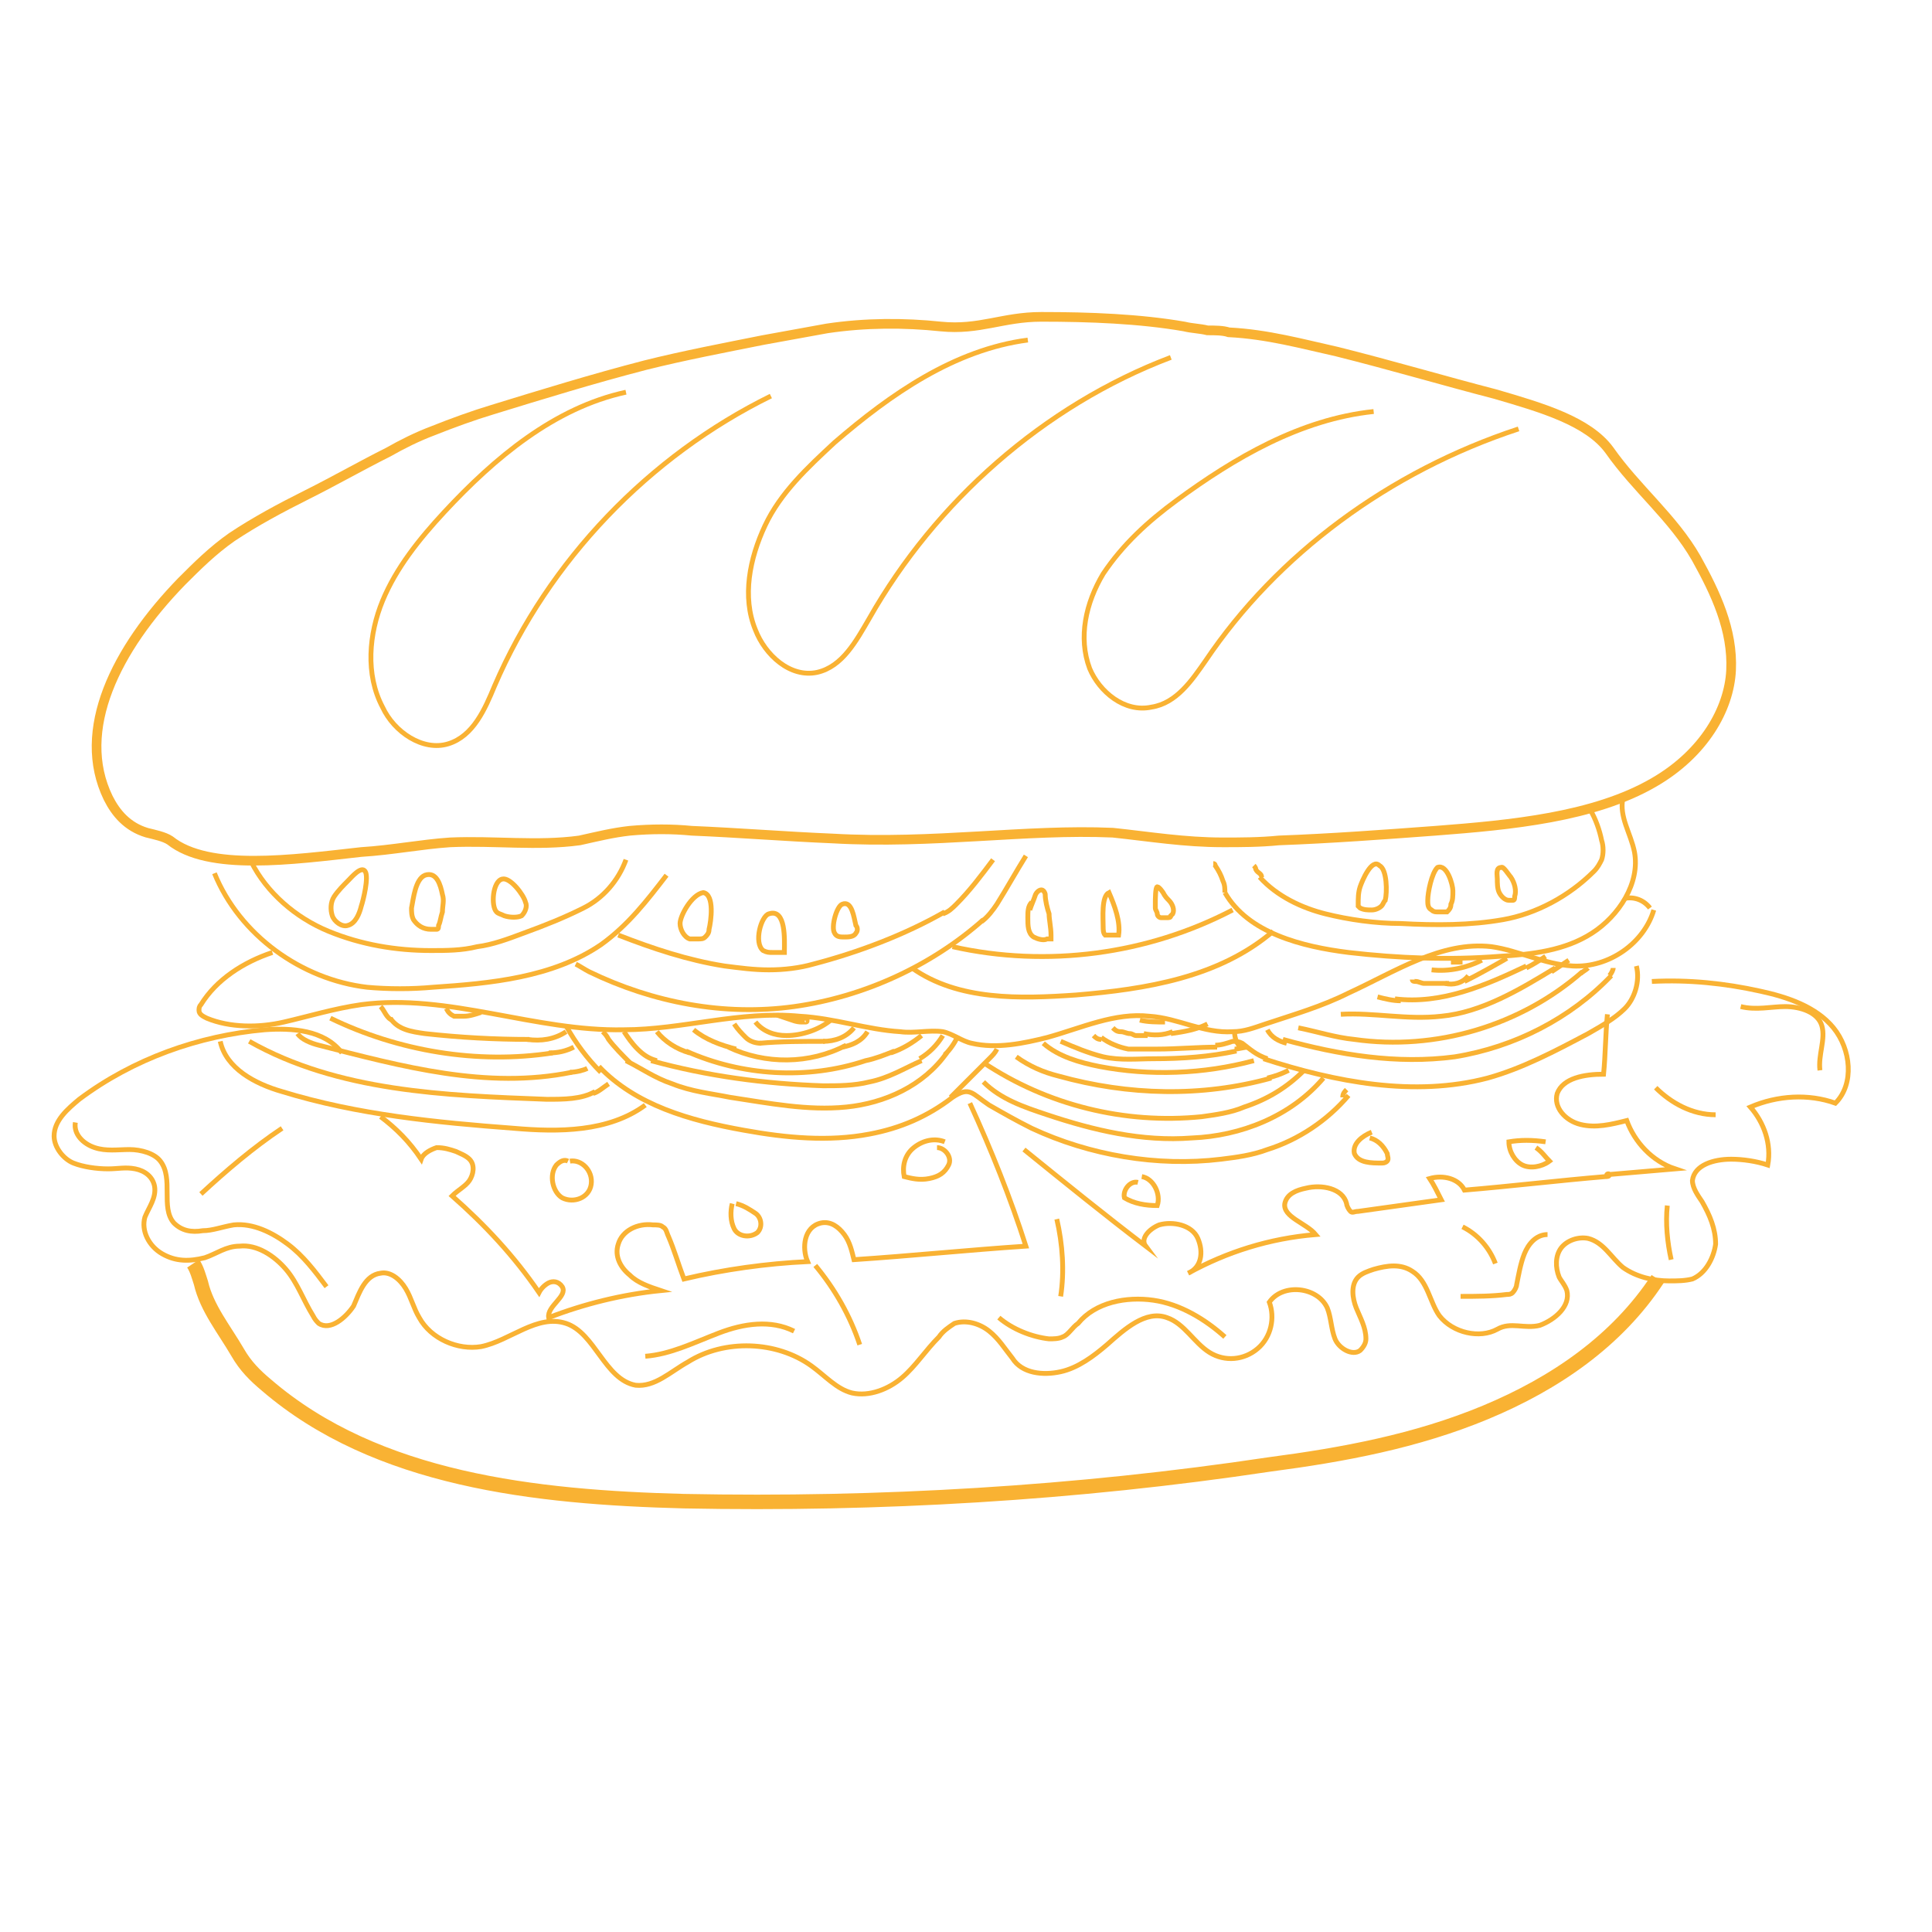 <?xml version="1.0" encoding="utf-8"?>
<!-- Generator: Adobe Illustrator 25.0.0, SVG Export Plug-In . SVG Version: 6.00 Build 0)  -->
<svg version="1.1" id="Lag_1" xmlns="http://www.w3.org/2000/svg" xmlns:xlink="http://www.w3.org/1999/xlink" x="0px" y="0px"
	 viewBox="0 0 100 100" style="enable-background:new 0 0 100 100;" xml:space="preserve">
<style type="text/css">
	.st0{fill:none;stroke:#F9B233;stroke-width:0.5;stroke-miterlimit:10;}
	.st1{fill:none;stroke:#F9B233;stroke-width:0.25;stroke-miterlimit:10;}
	.st2{fill:none;stroke:#F9B233;stroke-width:0.75;stroke-miterlimit:10;}
</style>
<path class="st0" d="M43.1,43.4c-2.4-0.1-4.9-0.3-7.3-0.4c-1-0.1-2.1-0.1-3.2,0c-0.9,0.1-1.7,0.3-2.6,0.5c-2.2,0.3-4.4,0-6.7,0.1
	c-1.5,0.1-3,0.4-4.6,0.5c-3.6,0.4-7.9,1-9.9-0.6c-0.3-0.2-0.8-0.3-1.2-0.4c-1-0.3-1.6-1-2-1.8c-1.7-3.5,0.4-7.7,3.8-11.2
	c0.8-0.8,1.6-1.6,2.6-2.3c1.2-0.8,2.5-1.5,3.9-2.2c1.4-0.7,2.8-1.5,4.2-2.2c0.7-0.4,1.5-0.8,2.3-1.1c1-0.4,2.1-0.8,3.1-1.1
	c2.6-0.8,5.2-1.6,7.9-2.3c2-0.5,4.1-0.9,6.1-1.3c1.1-0.2,2.2-0.4,3.3-0.6c2-0.3,4-0.3,5.9-0.1c2,0.2,3.2-0.5,5.2-0.5
	c2.5,0,5.1,0.1,7.4,0.5c0.4,0.1,0.8,0.1,1.2,0.2c0.4,0,0.8,0,1.1,0.1c2,0.1,3.8,0.6,5.6,1c2.8,0.7,5.5,1.5,8.2,2.2
	c2.4,0.7,4.8,1.4,5.9,2.9c1.4,2,3.3,3.5,4.5,5.6c1,1.8,1.9,3.7,1.8,5.8c-0.1,2-1.4,4.3-4,5.8c-3.1,1.8-7.4,2.2-11.3,2.5
	c-2.7,0.2-5.4,0.4-8.1,0.5c-1,0.1-2,0.1-2.9,0.1c-2,0-3.8-0.3-5.7-0.5C53.1,42.9,48.3,43.7,43.1,43.4z"/>
<path class="st1" d="M17.7,54.5c-0.9-1.2-2.6-1.3-4-1.2c-3.4,0.3-6.8,1.5-9.6,3.6c-0.6,0.5-1.3,1.1-1.3,1.9c0,0.6,0.5,1.2,1,1.4
	s1.2,0.3,1.8,0.3c0.5,0,0.9-0.1,1.4,0s0.9,0.4,1,0.9c0.1,0.6-0.3,1.1-0.5,1.6c-0.2,0.7,0.2,1.5,0.9,1.9s1.4,0.4,2.2,0.2
	c0.6-0.2,1.1-0.6,1.8-0.6c0.9-0.1,1.8,0.5,2.4,1.2c0.6,0.7,0.9,1.6,1.4,2.4c0.1,0.2,0.2,0.3,0.3,0.4c0.6,0.4,1.4-0.3,1.8-0.9
	c0.3-0.7,0.6-1.6,1.4-1.7c0.5-0.1,1,0.3,1.3,0.8c0.3,0.5,0.4,1,0.7,1.5c0.6,1.1,2,1.7,3.2,1.5c1.5-0.3,2.9-1.7,4.4-1.2
	c1.5,0.5,2,2.9,3.6,3.2c1,0.1,1.8-0.7,2.7-1.2c1.9-1.2,4.6-1.1,6.4,0.2c0.7,0.5,1.3,1.2,2.1,1.4c0.9,0.2,1.9-0.2,2.6-0.8
	s1.2-1.4,1.9-2.1c0.2-0.3,0.5-0.5,0.8-0.7c0.6-0.2,1.3,0,1.8,0.4s0.8,0.9,1.2,1.4c0.5,0.8,1.6,0.9,2.5,0.7s1.7-0.8,2.4-1.4
	c0.9-0.8,2-1.8,3.1-1.4c0.9,0.3,1.4,1.3,2.2,1.8c0.8,0.5,1.8,0.4,2.5-0.2s0.9-1.6,0.6-2.4c0.7-1,2.5-0.8,3,0.3
	c0.2,0.5,0.2,1.1,0.4,1.6c0.2,0.5,0.9,0.9,1.3,0.6c0.2-0.2,0.3-0.4,0.3-0.6c0-0.6-0.3-1.1-0.5-1.6c-0.2-0.5-0.3-1.2,0.1-1.6
	c0.2-0.2,0.5-0.3,0.8-0.4c0.7-0.2,1.4-0.3,2,0.1c0.8,0.5,0.9,1.6,1.4,2.3c0.7,0.9,2.1,1.2,3,0.7c0.7-0.4,1.4,0,2.2-0.2
	c0.8-0.3,1.6-1,1.4-1.8c-0.1-0.3-0.3-0.5-0.4-0.7c-0.2-0.5-0.2-1.1,0.1-1.5c0.3-0.4,0.9-0.6,1.4-0.5c0.8,0.2,1.2,1,1.8,1.5
	c0.7,0.5,1.6,0.7,2.4,0.7c0.4,0,0.8,0,1.2-0.1c0.7-0.3,1.1-1.1,1.2-1.8c0-0.8-0.3-1.5-0.7-2.2c-0.2-0.3-0.5-0.7-0.5-1.1
	c0.1-0.8,1.1-1.1,2-1.1c0.6,0,1.3,0.1,1.9,0.3c0.2-1.1-0.2-2.2-0.9-3c1.4-0.6,3-0.7,4.4-0.2c1-1,0.8-2.8-0.1-3.9
	c-0.9-1.1-2.4-1.6-3.8-1.9c-1.8-0.4-3.7-0.6-5.6-0.5"/>
<path class="st2" d="M85.8,66.2c-2.1,3.2-5.3,5.4-8.9,6.9c-3.6,1.5-7.4,2.2-11.2,2.7c-10,1.5-20.2,2.1-30.3,1.9
	c-7.7-0.2-15.9-1.1-21.6-6c-0.6-0.5-1.1-1-1.5-1.7c-0.7-1.2-1.6-2.3-1.9-3.6c-0.1-0.3-0.2-0.7-0.4-1"/>
<path class="st1" d="M53,59.5c2.1,1.7,4.2,3.4,6.3,5c-0.3-0.4,0.2-0.9,0.7-1.1c0.7-0.2,1.7,0,2,0.7s0.2,1.5-0.5,1.8
	c2-1.1,4.2-1.8,6.6-2c-0.5-0.6-1.7-0.9-1.6-1.6c0.1-0.5,0.6-0.7,1.1-0.8c0.8-0.2,1.9,0,2.1,0.8c0,0.1,0.1,0.3,0.2,0.4
	c0.1,0.1,0.2,0,0.4,0c1.4-0.2,2.9-0.4,4.3-0.6c-0.2-0.4-0.4-0.8-0.6-1.1c0.7-0.2,1.5,0,1.8,0.6c2.4-0.2,4.9-0.5,7.3-0.7
	c0.1,0,0.2,0,0.2-0.1s-0.2,0-0.1,0c1.2-0.1,2.3-0.2,3.5-0.3c-1.2-0.4-2.1-1.4-2.5-2.5c-0.8,0.2-1.6,0.4-2.4,0.2
	c-0.8-0.2-1.4-0.9-1.2-1.6c0.3-0.8,1.4-1,2.4-1c0.1-1,0.1-2.1,0.2-3.1"/>
<path class="st1" d="M11.4,53.9c0.3,1.4,1.8,2.2,3.2,2.6c3.9,1.2,8,1.6,12,1.9c2.3,0.2,4.9,0.2,6.8-1.2"/>
<path class="st1" d="M31,55.2c1.9,2,4.7,2.8,7.5,3.3c2.2,0.4,4.4,0.6,6.5,0.2c1.6-0.3,3-0.9,4.3-1.9c0.9-0.6,1-0.2,1.9,0.4
	c0.7,0.4,1.4,0.8,2.2,1.2c3,1.4,6.5,2,9.8,1.6c0.8-0.1,1.6-0.2,2.4-0.5c1.6-0.5,3.1-1.5,4.2-2.8"/>
<path class="st1" d="M65.4,54.8c3.7,1.2,7.8,2,11.6,1c1.8-0.5,3.5-1.4,5.2-2.3c0.7-0.4,1.4-0.8,1.9-1.3s0.8-1.4,0.6-2.2"/>
<path class="st1" d="M32.4,54.9c0.8,0.4,1.5,0.9,2.4,1.2c1,0.4,2,0.5,3,0.7c2,0.3,4,0.7,6,0.5c2-0.2,4-1.1,5.2-2.8"/>
<path class="st1" d="M50.9,55c3.3,2.2,7.3,3.2,11.3,2.8c0.7-0.1,1.5-0.2,2.2-0.5c1.2-0.4,2.2-1,3.1-1.9"/>
<path class="st1" d="M19.7,57.8c0.8,0.6,1.5,1.3,2.1,2.2c0.1-0.3,0.5-0.5,0.8-0.6c0.4,0,0.7,0.1,1,0.2c0.2,0.1,0.5,0.2,0.7,0.4
	c0.3,0.3,0.2,0.8,0,1.1s-0.6,0.5-0.9,0.8c1.7,1.5,3.2,3.1,4.5,5c0.1-0.2,0.3-0.4,0.5-0.5s0.5-0.1,0.7,0.2c0.3,0.5-0.8,1-0.7,1.6
	c1.8-0.7,3.8-1.2,5.8-1.4c-0.6-0.2-1.2-0.4-1.6-0.8c-0.5-0.4-0.8-1-0.6-1.6c0.2-0.7,1-1.1,1.8-1c0.2,0,0.4,0,0.5,0.1
	c0.2,0.1,0.2,0.3,0.3,0.5c0.3,0.7,0.5,1.4,0.8,2.2c2.1-0.5,4.3-0.8,6.4-0.9c-0.3-0.7-0.2-1.8,0.7-2c0.5-0.1,0.9,0.2,1.2,0.6
	c0.3,0.4,0.4,0.9,0.5,1.3c3-0.2,5.9-0.5,8.9-0.7c-0.8-2.5-1.8-5-2.9-7.4"/>
<path class="st1" d="M33.7,54.9c2.9,0.8,5.9,1.2,8.9,1.3c0.8,0,1.6,0,2.4-0.2c1-0.2,1.8-0.7,2.7-1.1"/>
<path class="st1" d="M46.3,54.4c-0.5,0.2-1,0.4-1.5,0.5c-3,1-6.4,0.8-9.3-0.5"/>
<path class="st1" d="M37.7,54.2c1.9,0.9,4.2,0.9,6.1-0.1"/>
<path class="st1" d="M42.7,53.9c-1.1,0-2.3,0-3.4,0.1"/>
<path class="st1" d="M65.8,55.8c-3.6,1-7.4,0.9-11-0.1c-0.8-0.2-1.5-0.5-2.2-1"/>
<path class="st1" d="M64.9,54.9c-2.6,0.7-5.4,0.8-8,0.3c-1-0.2-2.1-0.5-2.9-1.2"/>
<path class="st1" d="M54.9,53.9c0.7,0.3,1.4,0.6,2.2,0.8c0.9,0.2,1.8,0.1,2.6,0.1c1.5,0,2.9-0.1,4.3-0.4"/>
<path class="st1" d="M63,54.2c-1,0-2.1,0.1-3.1,0.1c-0.5,0-1,0-1.5,0c-0.5-0.1-1-0.3-1.4-0.6"/>
<path class="st1" d="M12.9,53.9c4.6,2.6,10.1,2.8,15.4,3c0.9,0,1.8,0,2.5-0.4"/>
<path class="st1" d="M29.6,55.5c-4.4,0.9-8.8-0.3-13.1-1.4c-0.4-0.1-0.9-0.3-1.1-0.6"/>
<path class="st1" d="M28.6,54.5c-3.9,0.6-8-0.1-11.5-1.8"/>
<path class="st1" d="M27.4,53.8c-1.8,0-3.6-0.1-5.4-0.3c-0.7-0.1-1.4-0.2-1.8-0.8"/>
<path class="st1" d="M59.2,53.5c0.5,0.1,1,0.1,1.5-0.1"/>
<path class="st1" d="M66.4,53.8c2.9,0.8,5.9,1.3,8.9,0.9c3.1-0.5,6-2,8.1-4.2"/>
<path class="st1" d="M67.2,53.2c1,0.2,1.9,0.5,2.9,0.6c4.2,0.6,8.6-0.7,11.8-3.5"/>
<path class="st1" d="M69.4,52.5c1.7-0.1,3.4,0.3,5.2,0.1c2.1-0.2,4.1-1.4,5.9-2.5"/>
<path class="st1" d="M72.2,51.7C74.6,52,76.9,51,79,50"/>
<path class="st1" d="M74.8,50.9c0.4,0.1,0.9,0,1.2-0.4"/>
<path class="st1" d="M14.1,49.3c-1.5,0.5-2.9,1.4-3.7,2.7c-0.1,0.1-0.1,0.2-0.1,0.3c0,0.2,0.2,0.3,0.4,0.4c1.2,0.5,2.7,0.5,4,0.2
	s2.6-0.7,4-0.9c4.5-0.6,9,1.4,13.6,1.3c3,0,6-1,9.1-0.7c1.8,0.1,3.5,0.7,5.2,0.8c0.7,0.1,1.5-0.1,2.2,0c0.5,0.1,1,0.5,1.5,0.6
	c1.3,0.3,2.7,0,3.9-0.3c1.8-0.5,3.5-1.3,5.3-1.1c1.5,0.1,2.8,0.9,4.3,0.8c0.6,0,1.1-0.2,1.7-0.4c1.5-0.5,2.9-0.9,4.3-1.6
	c2.4-1.1,4.8-2.7,7.4-2.4c1.4,0.2,2.7,0.9,4.2,1c1.9,0.1,3.7-1.2,4.2-2.9"/>
<path class="st1" d="M29.4,60.1c-0.2-0.1-0.4,0-0.6,0.2c-0.4,0.5-0.2,1.4,0.3,1.7c0.6,0.3,1.4,0,1.5-0.7s-0.5-1.3-1.1-1.2"/>
<path class="st1" d="M37.9,62.3c-0.1,0.4-0.1,0.9,0.1,1.3s0.8,0.5,1.2,0.2c0.3-0.3,0.2-0.8-0.1-1s-0.6-0.4-1-0.5"/>
<path class="st1" d="M48.9,59.1c-0.5-0.2-1.1-0.1-1.6,0.3s-0.6,1-0.5,1.5c0.4,0.1,0.8,0.2,1.3,0.1s0.8-0.3,1-0.7s-0.2-0.9-0.6-0.9"
	/>
<path class="st1" d="M58.9,61.2c-0.4-0.1-0.8,0.4-0.7,0.8c0.5,0.3,1.1,0.4,1.7,0.4c0.2-0.6-0.2-1.4-0.8-1.5"/>
<path class="st1" d="M71,58.6c-0.5,0.2-1,0.6-0.9,1.1c0.2,0.5,0.9,0.5,1.4,0.5c0.1,0,0.2,0,0.3-0.1c0.1-0.1,0-0.3,0-0.4
	c-0.2-0.4-0.5-0.7-0.9-0.8"/>
<path class="st1" d="M80,59.1c-0.7-0.1-1.3-0.1-1.9,0c0,0.5,0.3,1,0.7,1.2s1,0.1,1.4-0.2c-0.2-0.2-0.4-0.5-0.7-0.7"/>
<path class="st1" d="M50.9,56c0.9,0.9,2.1,1.3,3.3,1.7c2.4,0.8,4.9,1.4,7.5,1.2c2.5-0.1,5.1-1.1,6.8-3.1"/>
<path class="st1" d="M69.5,56.8c0-0.2,0.1-0.3,0.2-0.4"/>
<path class="st1" d="M3.9,58.1c-0.1,0.6,0.4,1.1,1,1.3s1.2,0.1,1.8,0.1s1.3,0.2,1.6,0.6C9,61,8.3,62.5,9,63.3
	c0.4,0.4,0.9,0.5,1.5,0.4c0.5,0,1-0.2,1.6-0.3c1-0.1,2,0.4,2.8,1s1.4,1.4,2,2.2"/>
<path class="st1" d="M51.7,68.2c0.7,0.6,1.7,1,2.6,1.1c0.2,0,0.5,0,0.7-0.1c0.3-0.1,0.5-0.5,0.8-0.7c0.9-1.1,2.5-1.4,3.9-1.2
	c1.4,0.2,2.7,1,3.7,1.9"/>
<path class="st1" d="M33.4,70.2c1.3-0.1,2.5-0.7,3.8-1.2s2.7-0.7,3.9-0.1"/>
<path class="st1" d="M90.1,52.1c0.8,0.2,1.6,0,2.3,0c0.8,0,1.7,0.3,1.9,1c0.2,0.7-0.2,1.5-0.1,2.3"/>
<path class="st1" d="M86.3,62.4c-0.1,0.9,0,1.9,0.2,2.8"/>
<path class="st1" d="M75.6,67.1c0.8,0,1.6,0,2.4-0.1c0.1,0,0.2,0,0.3-0.1c0.1-0.1,0.2-0.3,0.2-0.4c0.1-0.5,0.2-1.1,0.4-1.6
	s0.6-1,1.2-1"/>
<path class="st1" d="M10.4,61.8c1.3-1.2,2.7-2.4,4.2-3.4"/>
<path class="st1" d="M44.5,69.6c-0.5-1.5-1.3-2.9-2.3-4.1"/>
<path class="st1" d="M88.8,57.7c-1.2,0-2.3-0.6-3.1-1.4"/>
<path class="st1" d="M77.4,65.4c-0.3-0.8-0.9-1.5-1.7-1.9"/>
<path class="st1" d="M54.9,67.1c0.2-1.3,0.1-2.7-0.2-4"/>
<path class="st1" d="M30.7,56.6c0.3-0.1,0.5-0.3,0.8-0.5"/>
<path class="st1" d="M29.5,55.5c0.3,0,0.7-0.1,0.9-0.2"/>
<path class="st1" d="M31.1,55.5c-0.7-0.7-1.3-1.5-1.8-2.4"/>
<path class="st1" d="M32.6,55c-0.4-0.4-0.8-0.8-1.1-1.2c-0.1-0.2-0.2-0.3-0.3-0.4"/>
<path class="st1" d="M34,54.9c-0.4-0.1-0.7-0.3-1-0.6c-0.3-0.3-0.5-0.6-0.7-0.9"/>
<path class="st1" d="M35.7,54.5c-0.7-0.2-1.3-0.6-1.7-1.1"/>
<path class="st1" d="M38.1,54.3c-0.8-0.2-1.6-0.5-2.2-1"/>
<path class="st1" d="M43.6,54.2c0.5-0.1,1-0.3,1.3-0.8"/>
<path class="st1" d="M46.1,54.5c0.6-0.2,1.1-0.5,1.6-0.9"/>
<path class="st1" d="M47.6,54.8c0.5-0.3,0.9-0.7,1.2-1.2"/>
<path class="st1" d="M48.9,54.6c0.3-0.3,0.5-0.6,0.7-1"/>
<path class="st1" d="M49.2,56.8c0.7-0.7,1.3-1.3,2-2c0.2-0.2,0.3-0.3,0.4-0.5"/>
<path class="st1" d="M39.4,54c-0.3,0-0.6-0.1-0.8-0.3c-0.2-0.2-0.4-0.4-0.6-0.7"/>
<path class="st1" d="M41.9,52.7c-0.4,0-0.8,0-1.2,0c0.3,0.1,0.5,0.2,0.8,0.2c0,0,0.1,0,0.2,0s0.1-0.1,0-0.1"/>
<path class="st1" d="M20.3,52.8c-0.3-0.1-0.4-0.5-0.6-0.7"/>
<path class="st1" d="M27.3,53.8c0.7,0.1,1.4,0,2-0.4"/>
<path class="st1" d="M28.4,54.5c0.5,0,0.9-0.1,1.3-0.3"/>
<path class="st1" d="M24.9,52.4c-0.3,0.1-0.6,0.2-0.9,0.2c-0.2,0-0.4,0-0.5,0c-0.2-0.1-0.3-0.2-0.4-0.4"/>
<path class="st1" d="M72.5,51.8c-0.4,0-0.8-0.1-1.2-0.2"/>
<path class="st1" d="M79,50.1c0.4-0.2,0.7-0.4,1-0.6"/>
<path class="st1" d="M80.3,50.3c0.3-0.2,0.6-0.4,0.9-0.6"/>
<path class="st1" d="M81.8,50.4c0.1-0.1,0.3-0.2,0.4-0.3"/>
<path class="st1" d="M83.3,50.5c0.1-0.1,0.2-0.3,0.2-0.4"/>
<path class="st1" d="M75,50.9c-0.4,0-0.9,0-1.3,0c-0.1,0-0.3-0.1-0.4-0.1c-0.1,0-0.2,0-0.2-0.1"/>
<path class="st1" d="M75.8,50.8c0.8-0.4,1.5-0.8,2.2-1.2"/>
<path class="st1" d="M74.1,50.2c0.9,0.1,1.8-0.1,2.6-0.5"/>
<path class="st1" d="M75.1,49.8c0.2,0,0.4,0,0.6,0"/>
<path class="st1" d="M57,53.8c-0.2,0-0.3-0.1-0.4-0.2"/>
<path class="st1" d="M59.4,53.6c-0.2,0-0.4,0-0.6,0c-0.1,0-0.2-0.1-0.3-0.1c-0.2,0-0.3-0.1-0.5-0.1c-0.2,0-0.3-0.1-0.4-0.2"/>
<path class="st1" d="M60.6,53.5c0.7-0.1,1.3-0.2,1.9-0.5"/>
<path class="st1" d="M63.9,54.3c0.2,0,0.5-0.1,0.7-0.1"/>
<path class="st1" d="M65.6,54.8c-0.6-0.2-0.9-0.5-1.3-0.8c-0.2-0.1-0.3-0.1-0.5-0.1c-0.3,0.1-0.6,0.2-0.9,0.2"/>
<path class="st1" d="M66.6,54c-0.4-0.1-0.8-0.3-1-0.7"/>
<path class="st1" d="M65.6,55.8c0.4-0.1,0.7-0.2,1.1-0.4"/>
<path class="st1" d="M63.9,53.4c0,0.3,0.1,0.6,0.3,0.8"/>
<path class="st1" d="M59,52.8c0.4,0.1,0.9,0.1,1.3,0.1"/>
<path class="st1" d="M39.1,52.9c0.4,0.5,1,0.7,1.6,0.7c0.8,0,1.7-0.3,2.3-0.8"/>
<path class="st1" d="M42.6,53.9c0.6,0,1.2-0.2,1.6-0.7"/>
<path class="st1" d="M11.1,45.2c1.3,3.2,4.5,5.5,7.9,5.9c1.1,0.1,2.3,0.1,3.4,0c3-0.2,6.2-0.5,8.7-2.2c1.4-1,2.4-2.3,3.4-3.6"/>
<path class="st1" d="M84,41.3c-0.2,1,0.4,1.8,0.6,2.8c0.3,1.6-0.8,3.3-2.2,4.2c-1.4,0.9-3.1,1.1-4.8,1.2c-2.6,0.2-5.2,0.1-7.8-0.2
	c-2.4-0.3-5.2-1-6.4-3.1"/>
<path class="st1" d="M50.9,47.6c-2.7,2.4-6.2,4-9.8,4.5c-3.6,0.5-7.3-0.2-10.6-1.8c-0.2-0.1-0.5-0.3-0.7-0.4"/>
<path class="st1" d="M47.2,50.1c2.4,1.7,5.6,1.6,8.5,1.4c3.6-0.3,7.4-0.9,10.2-3.3"/>
<path class="st1" d="M13,44.6c0.8,1.6,2.3,2.9,4,3.6s3.5,1,5.3,1c0.8,0,1.6,0,2.4-0.2c0.8-0.1,1.6-0.4,2.4-0.7
	c1.1-0.4,2.1-0.8,3.1-1.3s1.8-1.4,2.2-2.5"/>
<path class="st1" d="M48.9,47.2c-2.1,1.2-4.5,2.1-6.8,2.7c-0.7,0.2-1.5,0.3-2.3,0.3c-0.8,0-1.5-0.1-2.3-0.2
	c-1.9-0.3-3.7-0.9-5.5-1.6"/>
<path class="st1" d="M63.8,47.1c-4.4,2.3-9.6,3-14.5,1.9"/>
<path class="st1" d="M65.2,45.4c0.9,1,2.2,1.6,3.4,1.9s2.6,0.5,3.9,0.5c1.8,0.1,3.6,0.1,5.3-0.2s3.4-1.2,4.7-2.5
	c0.2-0.2,0.3-0.4,0.4-0.6c0.1-0.3,0.1-0.7,0-1c-0.1-0.5-0.3-1.1-0.6-1.6"/>
<path class="st1" d="M32.4,20.3c-3.7,0.8-6.8,3.4-9.4,6.2c-1.3,1.4-2.5,2.9-3.2,4.6c-0.7,1.7-0.9,3.8,0,5.5c0.6,1.3,2.1,2.3,3.4,1.9
	c1.3-0.4,1.9-1.8,2.4-3c2.8-6.5,8-11.9,14.3-15"/>
<path class="st1" d="M53.2,17.6c-3.8,0.5-7.1,2.8-10,5.3c-1.4,1.3-2.8,2.6-3.6,4.3s-1.2,3.7-0.5,5.4c0.5,1.3,1.8,2.5,3.2,2.2
	c1.3-0.3,2-1.6,2.7-2.8C48.4,26,54,21,60.6,18.5"/>
<path class="st1" d="M71.1,21.3c-3.8,0.4-7.2,2.4-10.2,4.6c-1.5,1.1-2.8,2.3-3.8,3.8c-0.9,1.5-1.3,3.3-0.7,4.9
	c0.5,1.2,1.8,2.3,3.2,2c1.3-0.2,2.1-1.4,2.8-2.4c3.7-5.5,9.5-9.8,16.2-12"/>
<path class="st1" d="M18,45.6c-0.2,0.2-0.5,0.5-0.7,0.8c-0.2,0.3-0.2,0.7-0.1,1c0.1,0.3,0.5,0.6,0.8,0.5c0.4-0.1,0.6-0.6,0.7-1
	c0.1-0.3,0.4-1.5,0.2-1.8C18.7,44.8,18.2,45.4,18,45.6z"/>
<path class="st1" d="M21.3,47c0,0.2,0,0.4,0.1,0.6c0.2,0.3,0.5,0.5,0.9,0.5c0.1,0,0.2,0,0.3,0c0.1,0,0.1-0.1,0.1-0.2
	c0.1-0.2,0.1-0.4,0.2-0.7c0-0.3,0.1-0.6,0-0.9c-0.1-0.5-0.3-1.2-0.9-1C21.5,45.5,21.4,46.5,21.3,47z"/>
<path class="st1" d="M25.7,47.2c0.1,0.1,0.2,0.1,0.4,0.2c0.3,0.1,0.7,0.1,0.9,0c0.2-0.2,0.3-0.5,0.2-0.7c-0.1-0.4-0.8-1.3-1.2-1.2
	C25.5,45.6,25.4,46.9,25.7,47.2z"/>
<path class="st1" d="M35.2,47.8c0,0.3,0.2,0.7,0.5,0.8c0.1,0,0.3,0,0.4,0c0.2,0,0.3,0,0.4-0.1c0.1-0.1,0.2-0.2,0.2-0.4
	c0.1-0.4,0.3-1.8-0.3-1.9C35.8,46.3,35.2,47.4,35.2,47.8z"/>
<path class="st1" d="M39.5,49.2c0.2,0.1,0.3,0.1,0.5,0.1c0.2,0,0.3,0,0.5,0c0,0,0.1,0,0.1,0c0,0,0-0.1,0-0.1c0-0.5,0.1-2.2-0.8-1.9
	C39.4,47.4,39,48.8,39.5,49.2z"/>
<path class="st1" d="M43.2,48.3c0.1,0.2,0.3,0.2,0.5,0.2c0.2,0,0.5,0,0.6-0.2c0.1-0.1,0.1-0.3,0-0.4c-0.1-0.4-0.2-1.3-0.7-1.1
	C43.3,46.9,43,48,43.2,48.3z"/>
<path class="st1" d="M53.4,46.7c-0.2,0.2-0.2,0.5-0.2,0.8c0,0.4,0,0.8,0.3,1c0.2,0.1,0.5,0.2,0.7,0.1c0.1,0,0.1,0,0.2,0
	c0,0,0-0.1,0-0.2c0-0.4-0.1-0.8-0.1-1.1c-0.1-0.3-0.2-0.7-0.2-1c0,0,0-0.1-0.1-0.2c-0.1-0.1-0.3,0-0.4,0.2c-0.1,0.3-0.2,0.5-0.3,0.8
	"/>
<path class="st1" d="M57.1,48c0,0.1,0,0.3,0.1,0.4c0.1,0,0.1,0,0.2,0c0.2,0,0.3,0,0.5,0c0.1-0.7-0.2-1.5-0.5-2.2
	C57,46.4,57.1,47.5,57.1,48z"/>
<path class="st1" d="M70.4,45.9c-0.1,0.3-0.1,0.6-0.1,0.9c0,0,0,0.1,0,0.1s0.1,0.1,0.1,0.1c0.2,0.1,0.4,0.1,0.6,0.1
	c0.2,0,0.4-0.1,0.5-0.2c0.1-0.1,0.1-0.2,0.2-0.3c0.1-0.4,0.1-1.6-0.3-1.8C71,44.4,70.5,45.6,70.4,45.9z"/>
<path class="st1" d="M48.8,47.3c0.3-0.1,0.5-0.3,0.7-0.5c0.7-0.7,1.3-1.5,1.9-2.3"/>
<path class="st1" d="M50.8,47.7c0.3-0.2,0.6-0.6,0.8-0.9c0.5-0.8,1-1.7,1.5-2.5"/>
<path class="st1" d="M63.4,46.2c0-0.2,0-0.4-0.1-0.6c-0.1-0.3-0.2-0.5-0.4-0.8c0,0,0-0.1-0.1-0.1"/>
<path class="st1" d="M65.3,45.4c0-0.2-0.2-0.2-0.3-0.4c0-0.1-0.1-0.2-0.1-0.2"/>
<path class="st1" d="M59.8,46.7c0,0.1,0,0.2,0,0.3c0,0.1,0.1,0.2,0.1,0.3c0,0.1,0.1,0.2,0.2,0.2c0.1,0,0.2,0,0.3,0s0.2,0,0.2-0.1
	c0,0,0.1-0.1,0.1-0.1c0.1-0.2,0-0.5-0.2-0.7c-0.1-0.1-0.2-0.2-0.3-0.4c0,0-0.2-0.3-0.3-0.3C59.8,45.9,59.8,46.6,59.8,46.7z"/>
<path class="st1" d="M73.9,46.6c0,0.2,0,0.4,0.2,0.5c0.1,0.1,0.2,0.1,0.3,0.1c0.1,0,0.2,0,0.3,0c0.1,0,0.1,0,0.2,0
	c0.1-0.1,0.2-0.2,0.2-0.4c0.1-0.2,0.1-0.4,0.1-0.7c0-0.3-0.3-1.4-0.8-1.2C74.1,45.2,73.9,46.2,73.9,46.6z"/>
<path class="st1" d="M77.5,45.5c0,0.2,0,0.5,0.1,0.7s0.3,0.4,0.5,0.4c0.1,0,0.1,0,0.2,0c0.1,0,0.1-0.1,0.1-0.2c0.1-0.3,0-0.7-0.2-1
	c-0.1-0.1-0.4-0.6-0.5-0.5C77.4,44.9,77.5,45.3,77.5,45.5z"/>
<path class="st1" d="M84.1,46.5c0.5-0.1,1,0.1,1.3,0.5"/>
</svg>

